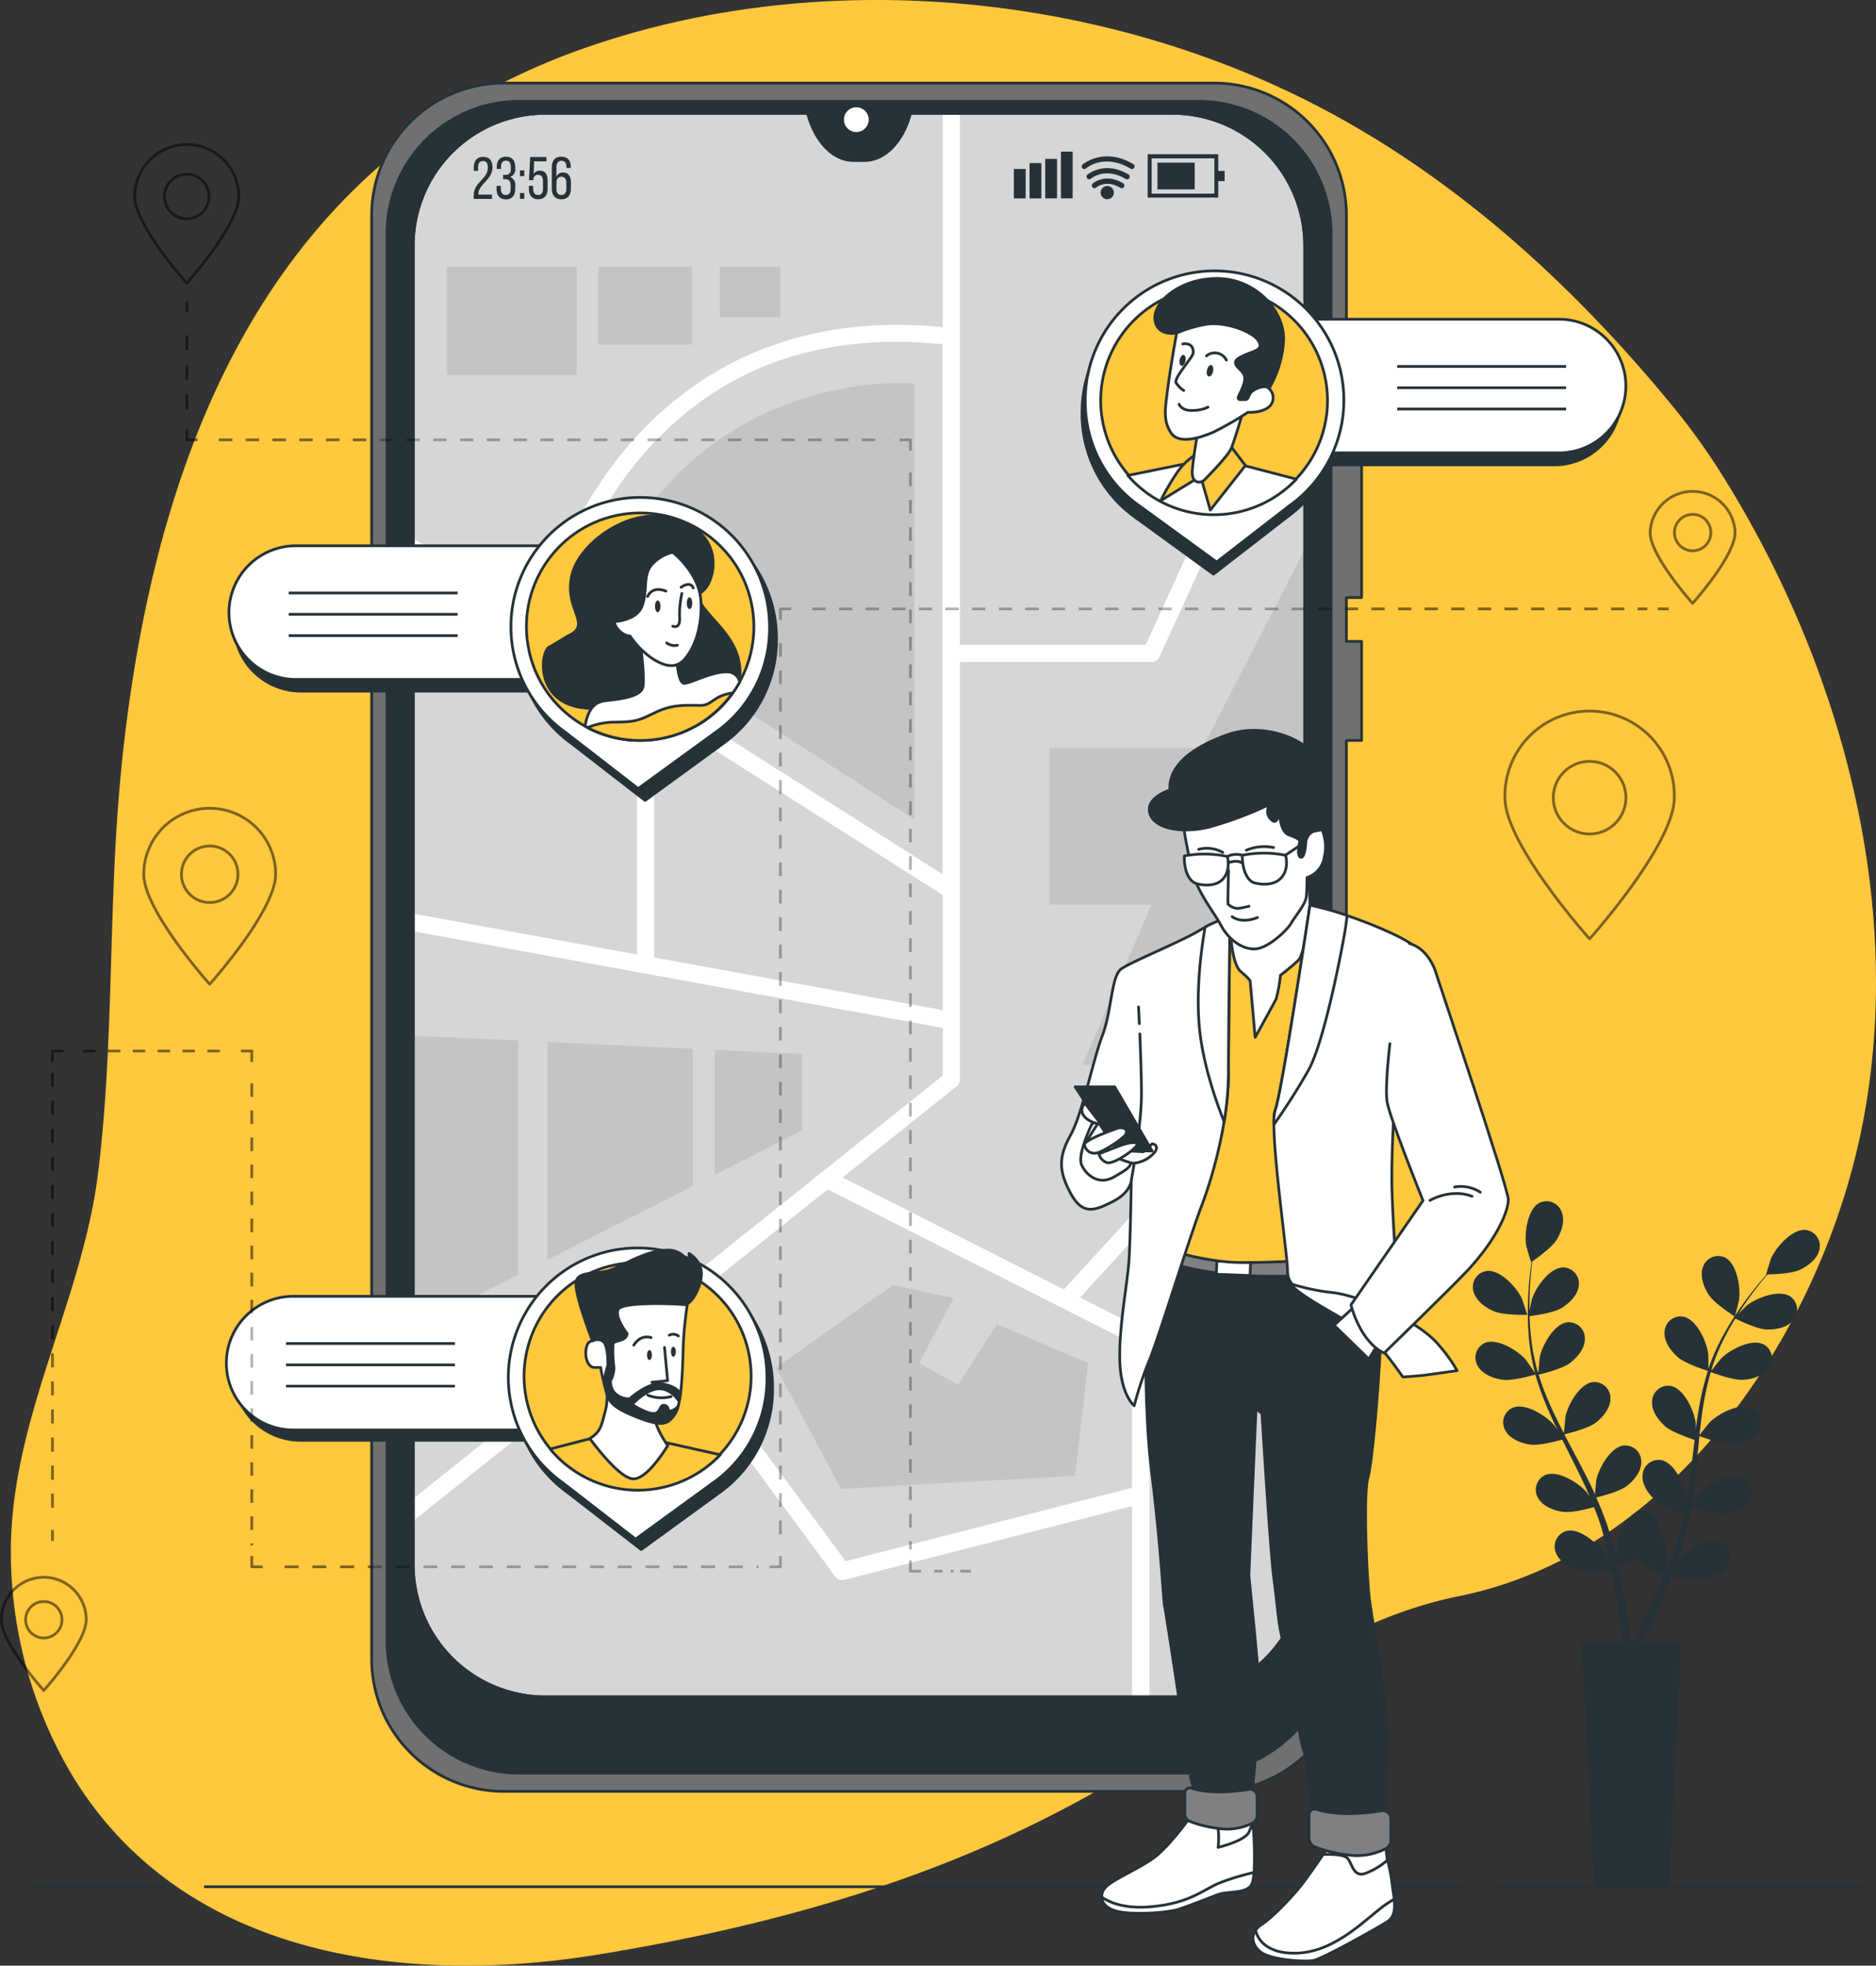 <svg xmlns="http://www.w3.org/2000/svg" width="687.526" height="720.124" viewBox="0 0 687.526 720.124">
  <rect x="0" y="0" width="687.526" height="720.124" fill="#333333" stroke="none"/>
  <defs>
    <style>
      .cls-1, .cls-25, .cls-27 {
        fill: #ffc83d;
      }

      .cls-2, .cls-20 {
        opacity: 0.3;
      }

      .cls-10, .cls-11, .cls-12, .cls-13, .cls-21, .cls-26, .cls-3, .cls-4, .cls-5, .cls-6, .cls-7, .cls-8, .cls-9 {
        fill: none;
      }

      .cls-10, .cls-11, .cls-12, .cls-13, .cls-3, .cls-4, .cls-5, .cls-6, .cls-7, .cls-8, .cls-9 {
        stroke: #000;
      }

      .cls-10, .cls-11, .cls-12, .cls-13, .cls-17, .cls-18, .cls-21, .cls-22, .cls-23, .cls-24, .cls-25, .cls-26, .cls-27, .cls-3, .cls-4, .cls-5, .cls-6, .cls-7, .cls-8, .cls-9 {
        stroke-linejoin: round;
      }

      .cls-4 {
        stroke-dasharray: 5.4 5.4;
      }

      .cls-5 {
        stroke-dasharray: 4.909 4.909;
      }

      .cls-6 {
        stroke-dasharray: 5.02 5.02;
      }

      .cls-7 {
        stroke-dasharray: 3 3;
      }

      .cls-8 {
        stroke-dasharray: 5.143 5.143;
      }

      .cls-9 {
        stroke-dasharray: 4.556 4.556;
      }

      .cls-10 {
        stroke-dasharray: 4.957 4.957;
      }

      .cls-11 {
        stroke-dasharray: 5.087 5.087;
      }

      .cls-12 {
        stroke-dasharray: 5.023 5.023;
      }

      .cls-13 {
        stroke-dasharray: 4.878 4.878;
      }

      .cls-14 {
        fill: #d6d6d6;
      }

      .cls-15, .cls-22 {
        fill: #fff;
      }

      .cls-16 {
        fill: #c4c4c4;
      }

      .cls-17 {
        fill: #707070;
      }

      .cls-17, .cls-18, .cls-21, .cls-22, .cls-23, .cls-24, .cls-25, .cls-26, .cls-27 {
        stroke: #263238;
      }

      .cls-18, .cls-19, .cls-20, .cls-23 {
        fill: #263238;
      }

      .cls-22, .cls-23, .cls-24, .cls-25, .cls-26 {
        stroke-linecap: round;
      }

      .cls-24 {
        fill: gray;
      }
    </style>
  </defs>
  <g id="Get_Started_Easily_img" data-name="Get Started Easily img" transform="translate(-87.986 -4260)">
    <g id="Group_160449" data-name="Group 160449" transform="translate(-921.37 -1360)">
      <g id="Location_tracking-bro" data-name="Location tracking-bro" transform="translate(1009.856 5620)">
        <g id="freepik--background-simple--inject-97" transform="translate(3.482 0)">
          <path id="Path_85340" data-name="Path 85340" class="cls-1" d="M671.07,192.356A241.1,241.1,0,0,0,653.6,167.773C617.078,122.96,573.726,83.054,522.132,56.3,441.843,14.659,340.163,4.908,253.76,35.112,151.144,70.969,105.839,159.039,88.815,261.592q-3.557,21.486-5.463,43.209c-4.24,47.259-2.16,95.057-7.94,142.142-5.939,48.243-32.649,91.23-32,140.681a160.134,160.134,0,0,0,22.232,79.924c40.24,66.918,121.911,77.669,193.085,66.029,205.63-33.666,228.878-113.7,315.615-131.343,78.225-15.88,131.8-96.264,147.128-170.17C738.385,350.33,714.581,262.132,671.07,192.356Z" transform="translate(-43.403 -17.525)"/>
        </g>
        <g id="freepik--Graphics--inject-97" transform="translate(0 52.936)">
          <g id="Group_160448" data-name="Group 160448" class="cls-2">
            <line id="Line_40" data-name="Line 40" class="cls-3" y2="3.97" transform="translate(67.95 57.39)"/>
            <line id="Line_41" data-name="Line 41" class="cls-4" y2="30.013" transform="translate(67.95 69.935)"/>
            <path id="Path_85342" data-name="Path 85342" class="cls-3" d="M84,116.5v3.97h3.97" transform="translate(-16.05 -12.264)"/>
            <line id="Line_42" data-name="Line 42" class="cls-5" x2="245.568" transform="translate(79.717 108.206)"/>
            <path id="Path_85343" data-name="Path 85343" class="cls-3" d="M248.5,119h3.97v3.97" transform="translate(80.676 -10.794)"/>
            <line id="Line_43" data-name="Line 43" class="cls-6" y2="394.57" transform="translate(333.146 120.148)"/>
            <path id="Path_85344" data-name="Path 85344" class="cls-3" d="M251,377.5v3.97h3.97" transform="translate(82.146 141.203)"/>
            <line id="Line_44" data-name="Line 44" class="cls-7" x2="7.146" transform="translate(341.88 522.673)"/>
            <line id="Line_45" data-name="Line 45" class="cls-3" x2="3.97" transform="translate(351.408 522.673)"/>
            <line id="Line_46" data-name="Line 46" class="cls-3" y1="3.97" transform="translate(18.722 507.587)"/>
            <line id="Line_47" data-name="Line 47" class="cls-8" y1="159.26" transform="translate(18.722 340.165)"/>
            <path id="Path_85345" data-name="Path 85345" class="cls-3" d="M53,263.97V260h3.97" transform="translate(-34.278 72.114)"/>
            <line id="Line_48" data-name="Line 48" class="cls-9" x2="54.246" transform="translate(29.934 332.114)"/>
            <path id="Path_85346" data-name="Path 85346" class="cls-3" d="M96.5,260h3.97v3.97" transform="translate(-8.7 72.114)"/>
            <line id="Line_49" data-name="Line 49" class="cls-10" y2="169.217" transform="translate(91.77 343.96)"/>
            <path id="Path_85347" data-name="Path 85347" class="cls-3" d="M99,376.5v3.97h3.97" transform="translate(-7.23 140.615)"/>
            <line id="Line_50" data-name="Line 50" class="cls-11" x2="173.679" transform="translate(103.823 521.085)"/>
            <path id="Path_85348" data-name="Path 85348" class="cls-3" d="M218.5,380.47h3.97V376.5" transform="translate(63.036 140.615)"/>
            <line id="Line_51" data-name="Line 51" class="cls-12" y1="331.05" transform="translate(285.506 178.094)"/>
            <path id="Path_85349" data-name="Path 85349" class="cls-3" d="M221,161.97V158h3.97" transform="translate(64.506 12.138)"/>
            <line id="Line_52" data-name="Line 52" class="cls-13" x2="305.975" transform="translate(297.225 170.138)"/>
            <line id="Line_53" data-name="Line 53" class="cls-3" x2="3.97" transform="translate(607.076 170.138)"/>
            <path id="Path_85350" data-name="Path 85350" class="cls-3" d="M110.112,69.916a19.056,19.056,0,0,0-38.112,0c0,10.513,19.056,31.76,19.056,31.76S110.112,80.429,110.112,69.916Z" transform="translate(-23.106 -50.86)"/>
            <path id="Path_85351" data-name="Path 85351" class="cls-3" d="M95.185,65.882a8.162,8.162,0,1,0-8.162,8.162A8.162,8.162,0,0,0,95.185,65.882Z" transform="translate(-19.072 -46.826)"/>
            <path id="Path_85352" data-name="Path 85352" class="cls-3" d="M452.839,145.969a15.562,15.562,0,0,0-31.109,0c0,8.591,15.562,25.932,15.562,25.932S452.839,154.56,452.839,145.969Z" transform="translate(182.535 -3.795)"/>
            <circle id="Ellipse_78" data-name="Ellipse 78" class="cls-3" cx="6.67" cy="6.67" r="6.67" transform="translate(613.158 135.504)"/>
            <path id="Path_85353" data-name="Path 85353" class="cls-3" d="M450.288,213.305a31.045,31.045,0,1,0-62.075,0c0,17.134,31.03,51.737,31.03,51.737S450.288,230.44,450.288,213.305Z" transform="translate(162.822 25.99)"/>
            <circle id="Ellipse_79" data-name="Ellipse 79" class="cls-3" cx="13.307" cy="13.307" r="13.307" transform="translate(568.757 225.988)"/>
            <path id="Path_85354" data-name="Path 85354" class="cls-3" d="M122.409,228.169a24.169,24.169,0,1,0-48.339,0c0,13.339,24.169,40.272,24.169,40.272S122.409,241.508,122.409,228.169Z" transform="translate(-21.888 39.186)"/>
            <path id="Path_85355" data-name="Path 85355" class="cls-3" d="M103.477,223.054a10.354,10.354,0,1,0-10.354,10.354,10.354,10.354,0,0,0,10.354-10.354Z" transform="translate(-16.773 44.302)"/>
            <path id="Path_85356" data-name="Path 85356" class="cls-3" d="M72.3,396.957a15.546,15.546,0,1,0-31.093,0c0,8.591,15.546,25.916,15.546,25.916S72.3,405.548,72.3,396.957Z" transform="translate(-41.21 143.503)"/>
            <circle id="Ellipse_80" data-name="Ellipse 80" class="cls-3" cx="6.67" cy="6.67" r="6.67" transform="translate(8.877 533.789)"/>
          </g>
        </g>
        <g id="freepik--Device--inject-97" transform="translate(135.71 30.434)">
          <path id="Path_85357" data-name="Path 85357" class="cls-14" d="M462.975,92.12V575.347a48.466,48.466,0,0,1-48.4,48.466H184.726a48.466,48.466,0,0,1-48.466-48.466V92.12a48.466,48.466,0,0,1,48.466-48.45h96.106l.1.349c2.843,10.227,9.385,16.88,16.642,16.88h4.161c7.257,0,13.8-6.654,16.642-16.88l.111-.349h96.09a48.466,48.466,0,0,1,48.4,48.45Z" transform="translate(-121.031 -32.586)"/>
          <path id="Path_85358" data-name="Path 85358" class="cls-15" d="M336.649,397.6V244.695h70.189a3.176,3.176,0,0,0,2.89-1.842l53.245-116.559V111.017L404.727,238.343H336.649V43.67H330.3v78.336C266.9,115.749,229.761,145.635,209.7,172.123A170.9,170.9,0,0,0,182.058,228.4l-45.8-29.076v7.527l82.02,52.07h0v92.914l-81.972-14.959v6.463l194.037,35.381V396.19L136.308,551.178v8.131l87.753-70.094,66.871,90.516a3.176,3.176,0,0,0,2.557,1.286,3.4,3.4,0,0,0,.794-.1l105.427-27v69.888h6.352v-131.5a3.176,3.176,0,0,0-1.747-2.827l-23.677-11.973L421.1,433.365,462.975,449.5v-6.717l-41.717-16.039a3.176,3.176,0,0,0-3.494.81L374.7,474.541l-81.083-41.018L335.443,400.1A3.176,3.176,0,0,0,336.649,397.6Zm63.012,96.661v52.944L294.726,574.093l-65.743-88.928,59.169-47.275ZM330.3,372.211,224.584,352.932V262.861L330.3,330.034Zm0-49.752L187.7,231.943a165.85,165.85,0,0,1,27-56.025c27.726-36.619,66.6-52.61,115.527-47.64Z" transform="translate(-121.031 -32.586)"/>
          <path id="Path_85359" data-name="Path 85359" class="cls-16" d="M376.679,273.1h-9.512l-24.01,60.042H295.135L320.48,274.43H283.13V217.071h56.025l37.524-72.841Z" transform="translate(-34.672 26.543)"/>
          <rect id="Rectangle_898" data-name="Rectangle 898" class="cls-16" width="47.64" height="39.7" transform="translate(27.52 67.188)"/>
          <rect id="Rectangle_899" data-name="Rectangle 899" class="cls-16" width="34.301" height="28.584" transform="translate(83.1 67.188)"/>
          <path id="Path_85360" data-name="Path 85360" class="cls-16" d="M177.68,189.629l117.909,76.144v-159.7S211.25,97.938,177.68,189.629Z" transform="translate(-96.676 3.996)"/>
          <rect id="Rectangle_900" data-name="Rectangle 900" class="cls-16" width="22.232" height="18.532" transform="translate(127.564 67.188)"/>
          <path id="Path_85361" data-name="Path 85361" class="cls-16" d="M262.876,314,220,344.172l23.82,44.464,85.752-4.764,4.764-41.288-33.348-14.292L286.7,350.524l-14.292-7.94,12.7-23.82Z" transform="translate(-71.792 126.368)"/>
          <path id="Path_85362" data-name="Path 85362" class="cls-16" d="M174.721,258.26v85.784L136.26,363.608V256.45Z" transform="translate(-121.031 92.528)"/>
          <path id="Path_85363" data-name="Path 85363" class="cls-16" d="M220.557,310.647V260.419L167.2,257.91v79.86Z" transform="translate(-102.838 93.387)"/>
          <path id="Path_85364" data-name="Path 85364" class="cls-16" d="M205.84,259.73v45.782l32.014-16.277V261.223Z" transform="translate(-80.118 94.457)"/>
          <path id="Path_85365" data-name="Path 85365" class="cls-17" d="M489.464,225.185V163.777h-5.558V85.156A48.482,48.482,0,0,0,435.44,36.69h-260.3A48.482,48.482,0,0,0,126.67,85.156V614.07a48.466,48.466,0,0,0,48.466,48.466h260.3a48.466,48.466,0,0,0,48.466-48.466V277.526h5.558V241.24h-5.558V225.185Zm-20.85,354.266a48.466,48.466,0,0,1-48.4,48.466H190.365A48.466,48.466,0,0,1,141.9,579.452V96.224a48.466,48.466,0,0,1,48.466-48.45H286.47l.1.349C289.408,58.35,295.951,65,303.208,65h4.161c7.257,0,13.8-6.654,16.642-16.88l.111-.349h96.09a48.466,48.466,0,0,1,48.4,48.45Z" transform="translate(-126.67 -36.69)"/>
          <path id="Path_85366" data-name="Path 85366" class="cls-18" d="M427.753,40.9H178.66a48.45,48.45,0,0,0-48.45,48.466V604.925a48.466,48.466,0,0,0,48.45,48.466H427.753a48.466,48.466,0,0,0,48.45-48.466V89.366A48.45,48.45,0,0,0,427.753,40.9Zm38.779,536.076a48.466,48.466,0,0,1-48.4,48.466H188.283a48.466,48.466,0,0,1-48.466-48.466V93.749A48.466,48.466,0,0,1,188.283,45.3h96.106l.1.349c2.843,10.227,9.385,16.88,16.642,16.88h4.161c7.257,0,13.8-6.654,16.642-16.88l.111-.349h96.09a48.466,48.466,0,0,1,48.4,48.45Z" transform="translate(-124.589 -34.215)"/>
          <circle id="Ellipse_81" data-name="Ellipse 81" class="cls-15" cx="4.542" cy="4.542" r="4.542" transform="translate(173.076 8.861)"/>
          <path id="Path_85367" data-name="Path 85367" class="cls-19" d="M157.1,57.521c0,4.605-5.161,6.257-5.193,9.782v.238h5.018v1.588h-6.7v-1.3c0-4.939,5.177-5.891,5.177-10.195,0-1.588-.524-2.4-1.794-2.4s-1.779.905-1.779,2.255v1.35h-1.588V57.6c0-2.334,1.08-3.891,3.43-3.891S157.1,55.187,157.1,57.521Z" transform="translate(-112.823 -26.682)"/>
          <path id="Path_85368" data-name="Path 85368" class="cls-19" d="M162.35,57.523v.4a3,3,0,0,1-1.842,3.176,3.049,3.049,0,0,1,1.842,3.176v1.175c0,2.334-1.08,3.859-3.446,3.859s-3.414-1.588-3.414-3.859v-1.1h1.588v1.159c0,1.366.572,2.191,1.794,2.191s1.779-.81,1.779-2.35V64.177c0-1.509-.635-2.223-1.921-2.271h-.842V60.318h1a1.826,1.826,0,0,0,1.826-2.1v-.7c0-1.588-.54-2.382-1.779-2.382s-1.794.858-1.794,2.223v.794h-1.588v-.635c0-2.334,1.08-3.843,3.414-3.843S162.35,55.189,162.35,57.523Z" transform="translate(-109.724 -26.7)"/>
          <path id="Path_85369" data-name="Path 85369" class="cls-19" d="M162.478,56.83v2.112H160.89V56.83Zm0,8.305v2.112H160.89V65.135Z" transform="translate(-106.549 -24.848)"/>
          <path id="Path_85370" data-name="Path 85370" class="cls-19" d="M164.713,60.007a2.446,2.446,0,0,1,2.271-1.255c1.969,0,2.827,1.429,2.827,3.621v2.985c0,2.334-1.112,3.859-3.446,3.859s-3.414-1.588-3.414-3.859V64.326h1.588v1.143c0,1.366.572,2.191,1.794,2.191s1.779-.826,1.779-2.191V62.5c0-1.382-.556-2.207-1.779-2.207a1.588,1.588,0,0,0-1.731,1.588v.349h-1.588l.413-8.48h5.955v1.588h-4.494Z" transform="translate(-105.337 -26.659)"/>
          <path id="Path_85371" data-name="Path 85371" class="cls-19" d="M175.2,57.491v.286h-1.588v-.413c0-1.382-.572-2.191-1.81-2.191s-1.858.826-1.858,2.461v3.43a2.446,2.446,0,0,1,2.461-1.588c1.969,0,2.842,1.413,2.842,3.621v2.318c0,2.334-1.159,3.859-3.494,3.859s-3.509-1.588-3.509-3.859V57.6c0-2.414,1.08-3.922,3.509-3.922S175.2,55.157,175.2,57.491Zm-5.256,5.717v2.3c0,1.366.572,2.191,1.81,2.191s1.81-.826,1.81-2.191v-2.3c0-1.366-.588-2.191-1.81-2.191S169.939,61.842,169.939,63.208Z" transform="translate(-102.227 -26.7)"/>
          <rect id="Rectangle_901" data-name="Rectangle 901" class="cls-19" width="4.319" height="10.783" transform="translate(235.357 31.474)"/>
          <rect id="Rectangle_902" data-name="Rectangle 902" class="cls-19" width="4.319" height="12.942" transform="translate(241.106 29.314)"/>
          <rect id="Rectangle_903" data-name="Rectangle 903" class="cls-19" width="4.319" height="14.467" transform="translate(246.854 27.774)"/>
          <rect id="Rectangle_904" data-name="Rectangle 904" class="cls-19" width="4.303" height="17.134" transform="translate(252.603 25.106)"/>
          <path id="Path_85372" data-name="Path 85372" class="cls-19" d="M331.628,68.99H305.76V53.11h25.868Zm-24.423-1.445H330.2V54.619H307.205Z" transform="translate(-21.366 -27.035)"/>
          <rect id="Rectangle_905" data-name="Rectangle 905" class="cls-19" width="13.657" height="9.814" transform="translate(287.983 29.14)"/>
          <rect id="Rectangle_906" data-name="Rectangle 906" class="cls-19" width="3.255" height="3.732" transform="translate(309.358 32.189)"/>
          <path id="Path_85373" data-name="Path 85373" class="cls-19" d="M303.858,62.246a.873.873,0,0,1-.492-.127c-5.272-3.176-8.75-.222-8.893-.111a.969.969,0,0,1-1.366-.1.953.953,0,0,1,.1-1.35c.175-.175,4.637-3.986,11.116-.111a.969.969,0,0,1,.333,1.334.953.953,0,0,1-.794.461Z" transform="translate(-28.944 -23.737)"/>
          <path id="Path_85374" data-name="Path 85374" class="cls-19" d="M306.5,60.418a.969.969,0,0,1-.492-.143c-7.607-4.526-12.7-.143-12.783-.1a.969.969,0,0,1-1.27-1.461s6.241-5.336,15.038-.1a.969.969,0,0,1,.349,1.318A1,1,0,0,1,306.5,60.418Z" transform="translate(-29.664 -25.148)"/>
          <path id="Path_85375" data-name="Path 85375" class="cls-19" d="M308.95,58.25a.889.889,0,0,1-.492-.143c-9.655-5.733-16.055-.333-16.325-.1a.969.969,0,0,1-1.366-.1.953.953,0,0,1,.1-1.35c.079,0,7.686-6.59,18.58-.111a.953.953,0,0,1,.333,1.318A.969.969,0,0,1,308.95,58.25Z" transform="translate(-30.32 -26.744)"/>
          <circle id="Ellipse_82" data-name="Ellipse 82" class="cls-19" cx="2.43" cy="2.43" r="2.43" transform="translate(267.149 37.699)"/>
        </g>
        <g id="freepik--Plant--inject-97" transform="translate(539.295 440.098)">
          <path id="Path_85376" data-name="Path 85376" class="cls-19" d="M445.7,329.421c.079,0,1.588-5.812,1.588-6.193.619-4.4-.778-13.26-5.272-15.435a5.876,5.876,0,0,0-7.94,3.557c-1.207,3.3.318,7.352,2.128,10.131C438.3,324.752,445.7,329.405,445.7,329.421Z" transform="translate(-349.752 -287.236)"/>
          <path id="Path_85377" data-name="Path 85377" class="cls-19" d="M388.428,325.45c3.573,1.588,12.307,1.35,12.307,1.35s-1.874-5.717-2.033-6.066c-1.921-4-7.94-10.624-12.91-9.957a5.891,5.891,0,0,0-4.764,7.384C381.886,321.607,385.379,324.148,388.428,325.45Z" transform="translate(-380.817 -285.218)"/>
          <path id="Path_85378" data-name="Path 85378" class="cls-19" d="M502.5,305.186c-4.955-.524-10.83,6.257-12.7,10.306-.159.365-1.969,6.13-1.874,6.13h.1c-.937,1.064-1.921,2.207-2.985,3.494-1.937,2.366-4.1,5.066-6.257,8.178a102.9,102.9,0,0,0-6.479,10.338,76.3,76.3,0,0,0-5.542,12.466v.159c0-1.445,0-5.526-.079-5.844-.572-4.4-4.272-12.577-9.163-13.482a5.86,5.86,0,0,0-6.781,5.526c-.3,3.509,2.239,7,4.764,9.226,2.795,2.493,10.544,4.907,11.116,5.1a104.285,104.285,0,0,0-3.271,13.514c-.476,2.668-.873,5.352-1.239,8.067V375.82c-.572-4.415-4.272-12.593-9.163-13.5a5.876,5.876,0,0,0-6.781,5.542c-.3,3.494,2.239,7,4.764,9.21s9.083,4.431,10.83,5c-.143,1.032-.27,2.064-.4,3.176-.6,4.986-1.175,9.973-1.89,14.848-.238,1.715-.556,3.4-.858,5.082v-2.207c-.572-4.4-4.256-12.577-9.163-13.482a5.876,5.876,0,0,0-6.781,5.542c-.286,3.494,2.255,7,4.764,9.21s8.448,4.224,10.513,4.891c-.365,1.715-.715,3.43-1.143,5.082-.333,1.112-.556,2.207-.937,3.319s-.715,2.191-1.048,3.271c-.762,2.049-1.509,4.176-2.287,6.161-.54,1.382-1.064,2.7-1.588,4.018.27-1.715.73-5.066.73-5.352a22.978,22.978,0,0,0-3.065-11.116,7.173,7.173,0,0,0-.079-1.3,5.892,5.892,0,0,0-7.194-5c-4.764,1.286-7.861,9.734-8.1,14.165,0,.254.159,3.176.3,4.923-.238-1.048-.461-2.064-.73-3.176-.508-2.128-1.064-4.224-1.667-6.495l-1.144-3.335c-.3-1.1-.778-2.223-1.159-3.351-.953-2.6-2.033-5.193-3.176-7.781,1.858-.445,8.448-2.128,11.116-4.145s5.431-5.336,5.4-8.845a5.892,5.892,0,0,0-6.352-6.034c-4.955.54-9.242,8.416-10.131,12.7,0,.286-.349,3.478-.476,5.225-.715-1.588-1.413-3.081-2.176-4.637-2.207-4.446-4.589-8.877-6.94-13.323-.73-1.366-1.429-2.716-2.128-4.081.667-.159,8.528-1.985,11.5-4.256,2.636-2.017,5.415-5.32,5.4-8.829a5.892,5.892,0,0,0-6.352-6.034c-4.939.54-9.226,8.416-10.131,12.7,0,.333-.476,4.923-.524,6.1-1.588-3-3.1-6-4.478-9.02a106.218,106.218,0,0,1-4.859-12.545c.318,0,8.543-1.937,11.576-4.272,2.636-2.017,5.431-5.32,5.4-8.829a5.891,5.891,0,0,0-6.352-6.034c-4.954.54-9.242,8.416-10.147,12.7,0,.286-.381,3.8-.492,5.463h-.286a76.229,76.229,0,0,1-2.525-13.292c-.27-2.461-.4-4.843-.477-7.162,1.588-.191,8.718-1.143,11.688-2.938s5.971-4.764,6.352-8.194a5.891,5.891,0,0,0-5.653-6.685c-4.986,0-10.116,7.352-11.481,11.577-.079.238-.572,2.652-.921,4.415v-3.176c0-3.764.254-7.194.492-10.243.143-1.747.3-3.3.476-4.764,1.445-1,7.194-5.05,8.972-7.94s3.176-6.924,1.842-10.195a5.891,5.891,0,0,0-8.1-3.335c-4.415,2.287-5.59,11.2-4.859,15.578,0,.365,1.747,6.177,1.81,6.13h.1c-.191,1.413-.4,2.922-.572,4.573-.3,3.049-.619,6.495-.7,10.274a107.041,107.041,0,0,0,.286,12.2,76.022,76.022,0,0,0,2.271,13.466.868.868,0,0,0,0,.159c-.794-1.239-3.176-4.605-3.3-4.843-2.906-3.351-10.5-8.131-15.07-6.193a5.891,5.891,0,0,0-2.62,8.369c1.7,3.081,5.749,4.589,9.036,5.082,3.7.54,11.5-1.731,12.116-1.906a101.06,101.06,0,0,0,4.764,13.069c1.064,2.493,2.223,4.954,3.414,7.416-.715-1.048-1.35-1.969-1.461-2.08-2.906-3.367-10.5-8.146-15.07-6.209a5.891,5.891,0,0,0-2.62,8.369c1.7,3.081,5.749,4.605,9.036,5.082s10-1.318,11.767-1.81c.476.937.937,1.874,1.4,2.811,2.255,4.494,4.526,8.972,6.622,13.434.746,1.588,1.413,3.176,2.08,4.764-.619-.921-1.159-1.7-1.255-1.81-2.906-3.351-10.513-8.146-15.086-6.193a5.876,5.876,0,0,0-2.6,8.369c1.683,3.065,5.733,4.589,9.02,5.066s9.369-1.128,11.465-1.715c.635,1.588,1.286,3.271,1.842,4.875.349,1.112.762,2.144,1.048,3.287s.619,2.207.921,3.3c.524,2.128,1.064,4.319,1.509,6.352.318,1.461.588,2.843.873,4.24-.715-1.588-2.176-4.621-2.334-4.859-2.366-3.764-9.147-9.639-13.959-8.416a5.892,5.892,0,0,0-3.859,7.94c1.207,3.3,4.986,5.415,8.162,6.352,3.494,1.064,11.227.1,12.2,0,.461,2.3.889,4.558,1.255,6.7,1.3,7.384,2.112,13.577,2.62,17.928.079.762.159,1.461.222,2.112H420.37l4.573,89.15h27.314l4.573-89.15H442.7l.318-.651c1.906-3.986,4.573-9.719,7.432-16.722.921-2.223,1.842-4.605,2.779-7.067.937.206,8.591,1.763,12.164.953,3.176-.73,7.146-2.557,8.607-5.764a5.891,5.891,0,0,0-3.255-8.13c-4.764-1.588-11.91,3.764-14.562,7.337-.143.222-1.588,2.7-2.461,4.272.381-1,.746-1.985,1.127-3.017.746-2.049,1.445-4.129,2.191-6.352.333-1.08.651-2.176.985-3.287s.588-2.287.889-3.446c.635-2.7,1.159-5.463,1.588-8.242,1.794.651,8.226,2.874,11.545,2.652s7.464-1.461,9.385-4.4a5.876,5.876,0,0,0-1.985-8.528c-4.415-2.287-12.355,1.922-15.5,5.05-.191.191-2.207,2.7-3.271,4.1.254-1.683.524-3.351.746-5.066.6-4.939,1.08-9.941,1.588-14.943l.476-4.589c.635.238,8.21,3.065,11.942,2.795,3.3-.222,7.464-1.445,9.369-4.383a5.891,5.891,0,0,0-1.969-8.543c-4.43-2.271-12.355,1.921-15.5,5.066-.238.238-3.176,3.843-3.811,4.764.349-3.367.746-6.717,1.255-9.989a100.954,100.954,0,0,1,2.874-13.149c.286.111,8.178,3.1,11.989,2.827,3.319-.238,7.464-1.445,9.385-4.4a5.876,5.876,0,0,0-1.985-8.528c-4.415-2.287-12.339,1.922-15.5,5.05-.206.206-2.4,2.954-3.414,4.288l-.254-.143a74.908,74.908,0,0,1,5.224-12.466c1.128-2.223,2.334-4.272,3.557-6.241,1.413.7,7.94,3.859,11.354,4s7.575-.635,9.814-3.335a5.907,5.907,0,0,0-1.032-8.718c-4.145-2.747-12.482.556-15.959,3.335-.191.143-1.937,1.89-3.176,3.176.572-.873,1.143-1.794,1.7-2.636,2.08-3.176,4.176-5.876,6.05-8.289,1.08-1.366,2.08-2.573,3.033-3.7,1.747,0,8.782-.238,11.862-1.683s6.447-4.049,7.178-7.479a5.907,5.907,0,0,0-4.97-7.1ZM447.715,438.117c-2.985,6.876-5.733,12.5-7.718,16.388-.4.794-.762,1.477-1.1,2.128h-.318c-.111-.762-.206-1.588-.333-2.525-.6-4.383-1.588-10.64-3.033-18.071-.461-2.35-1-4.843-1.588-7.4a65,65,0,0,0,6.813-3.176c2.541,2.763,9.067,5.987,9.909,6.352C449.462,434,448.588,436.132,447.715,438.117Z" transform="translate(-380.474 -294.665)"/>
          <path id="Path_85379" data-name="Path 85379" class="cls-20" d="M388.428,325.45c3.573,1.588,12.307,1.35,12.307,1.35s-1.874-5.717-2.033-6.066c-1.921-4-7.94-10.624-12.91-9.957a5.891,5.891,0,0,0-4.764,7.384C381.886,321.607,385.379,324.148,388.428,325.45Z" transform="translate(-380.817 -285.218)"/>
          <path id="Path_85380" data-name="Path 85380" class="cls-20" d="M445.7,329.421c.079,0,1.588-5.812,1.588-6.193.619-4.4-.778-13.26-5.272-15.435a5.876,5.876,0,0,0-7.94,3.557c-1.207,3.3.318,7.352,2.128,10.131C438.3,324.752,445.7,329.405,445.7,329.421Z" transform="translate(-349.752 -287.236)"/>
          <path id="Path_85381" data-name="Path 85381" class="cls-20" d="M502.5,305.186c-4.955-.524-10.83,6.257-12.7,10.306-.159.365-1.969,6.13-1.874,6.13h.1c-.937,1.064-1.921,2.207-2.985,3.494-1.937,2.366-4.1,5.066-6.257,8.178a102.9,102.9,0,0,0-6.479,10.338,76.3,76.3,0,0,0-5.542,12.466v.159c0-1.445,0-5.526-.079-5.844-.572-4.4-4.272-12.577-9.163-13.482a5.86,5.86,0,0,0-6.781,5.526c-.3,3.509,2.239,7,4.764,9.226,2.795,2.493,10.544,4.907,11.116,5.1a104.285,104.285,0,0,0-3.271,13.514c-.476,2.668-.873,5.352-1.239,8.067V375.82c-.572-4.415-4.272-12.593-9.163-13.5a5.876,5.876,0,0,0-6.781,5.542c-.3,3.494,2.239,7,4.764,9.21s9.083,4.431,10.83,5c-.143,1.032-.27,2.064-.4,3.176-.6,4.986-1.175,9.973-1.89,14.848-.238,1.715-.556,3.4-.858,5.082v-2.207c-.572-4.4-4.256-12.577-9.163-13.482a5.876,5.876,0,0,0-6.781,5.542c-.286,3.494,2.255,7,4.764,9.21s8.448,4.224,10.513,4.891c-.365,1.715-.715,3.43-1.143,5.082-.333,1.112-.556,2.207-.937,3.319s-.715,2.191-1.048,3.271c-.762,2.049-1.509,4.176-2.287,6.161-.54,1.382-1.064,2.7-1.588,4.018.27-1.715.73-5.066.73-5.352a22.978,22.978,0,0,0-3.065-11.116,7.173,7.173,0,0,0-.079-1.3,5.892,5.892,0,0,0-7.194-5c-4.764,1.286-7.861,9.734-8.1,14.165,0,.254.159,3.176.3,4.923-.238-1.048-.461-2.064-.73-3.176-.508-2.128-1.064-4.224-1.667-6.495l-1.144-3.335c-.3-1.1-.778-2.223-1.159-3.351-.953-2.6-2.033-5.193-3.176-7.781,1.858-.445,8.448-2.128,11.116-4.145s5.431-5.336,5.4-8.845a5.892,5.892,0,0,0-6.352-6.034c-4.955.54-9.242,8.416-10.131,12.7,0,.286-.349,3.478-.476,5.225-.715-1.588-1.413-3.081-2.176-4.637-2.207-4.446-4.589-8.877-6.94-13.323-.73-1.366-1.429-2.716-2.128-4.081.667-.159,8.528-1.985,11.5-4.256,2.636-2.017,5.415-5.32,5.4-8.829a5.892,5.892,0,0,0-6.352-6.034c-4.939.54-9.226,8.416-10.131,12.7,0,.333-.476,4.923-.524,6.1-1.588-3-3.1-6-4.478-9.02a106.218,106.218,0,0,1-4.859-12.545c.318,0,8.543-1.937,11.576-4.272,2.636-2.017,5.431-5.32,5.4-8.829a5.891,5.891,0,0,0-6.352-6.034c-4.954.54-9.242,8.416-10.147,12.7,0,.286-.381,3.8-.492,5.463h-.286a76.229,76.229,0,0,1-2.525-13.292c-.27-2.461-.4-4.843-.477-7.162,1.588-.191,8.718-1.143,11.688-2.938s5.971-4.764,6.352-8.194a5.891,5.891,0,0,0-5.653-6.685c-4.986,0-10.116,7.352-11.481,11.577-.079.238-.572,2.652-.921,4.415v-3.176c0-3.764.254-7.194.492-10.243.143-1.747.3-3.3.476-4.764,1.445-1,7.194-5.05,8.972-7.94s3.176-6.924,1.842-10.195a5.891,5.891,0,0,0-8.1-3.335c-4.415,2.287-5.59,11.2-4.859,15.578,0,.365,1.747,6.177,1.81,6.13h.1c-.191,1.413-.4,2.922-.572,4.573-.3,3.049-.619,6.495-.7,10.274a107.041,107.041,0,0,0,.286,12.2,76.022,76.022,0,0,0,2.271,13.466.868.868,0,0,0,0,.159c-.794-1.239-3.176-4.605-3.3-4.843-2.906-3.351-10.5-8.131-15.07-6.193a5.891,5.891,0,0,0-2.62,8.369c1.7,3.081,5.749,4.589,9.036,5.082,3.7.54,11.5-1.731,12.116-1.906a101.06,101.06,0,0,0,4.764,13.069c1.064,2.493,2.223,4.954,3.414,7.416-.715-1.048-1.35-1.969-1.461-2.08-2.906-3.367-10.5-8.146-15.07-6.209a5.891,5.891,0,0,0-2.62,8.369c1.7,3.081,5.749,4.605,9.036,5.082s10-1.318,11.767-1.81c.476.937.937,1.874,1.4,2.811,2.255,4.494,4.526,8.972,6.622,13.434.746,1.588,1.413,3.176,2.08,4.764-.619-.921-1.159-1.7-1.255-1.81-2.906-3.351-10.513-8.146-15.086-6.193a5.876,5.876,0,0,0-2.6,8.369c1.683,3.065,5.733,4.589,9.02,5.066s9.369-1.128,11.465-1.715c.635,1.588,1.286,3.271,1.842,4.875.349,1.112.762,2.144,1.048,3.287s.619,2.207.921,3.3c.524,2.128,1.064,4.319,1.509,6.352.318,1.461.588,2.843.873,4.24-.715-1.588-2.176-4.621-2.334-4.859-2.366-3.764-9.147-9.639-13.959-8.416a5.892,5.892,0,0,0-3.859,7.94c1.207,3.3,4.986,5.415,8.162,6.352,3.494,1.064,11.227.1,12.2,0,.461,2.3.889,4.558,1.255,6.7,1.3,7.384,2.112,13.577,2.62,17.928.079.762.159,1.461.222,2.112H420.37l4.573,89.15h27.314l4.573-89.15H442.7l.318-.651c1.906-3.986,4.573-9.719,7.432-16.722.921-2.223,1.842-4.605,2.779-7.067.937.206,8.591,1.763,12.164.953,3.176-.73,7.146-2.557,8.607-5.764a5.891,5.891,0,0,0-3.255-8.13c-4.764-1.588-11.91,3.764-14.562,7.337-.143.222-1.588,2.7-2.461,4.272.381-1,.746-1.985,1.127-3.017.746-2.049,1.445-4.129,2.191-6.352.333-1.08.651-2.176.985-3.287s.588-2.287.889-3.446c.635-2.7,1.159-5.463,1.588-8.242,1.794.651,8.226,2.874,11.545,2.652s7.464-1.461,9.385-4.4a5.876,5.876,0,0,0-1.985-8.528c-4.415-2.287-12.355,1.922-15.5,5.05-.191.191-2.207,2.7-3.271,4.1.254-1.683.524-3.351.746-5.066.6-4.939,1.08-9.941,1.588-14.943l.476-4.589c.635.238,8.21,3.065,11.942,2.795,3.3-.222,7.464-1.445,9.369-4.383a5.891,5.891,0,0,0-1.969-8.543c-4.43-2.271-12.355,1.921-15.5,5.066-.238.238-3.176,3.843-3.811,4.764.349-3.367.746-6.717,1.255-9.989a100.954,100.954,0,0,1,2.874-13.149c.286.111,8.178,3.1,11.989,2.827,3.319-.238,7.464-1.445,9.385-4.4a5.876,5.876,0,0,0-1.985-8.528c-4.415-2.287-12.339,1.922-15.5,5.05-.206.206-2.4,2.954-3.414,4.288l-.254-.143a74.908,74.908,0,0,1,5.224-12.466c1.128-2.223,2.334-4.272,3.557-6.241,1.413.7,7.94,3.859,11.354,4s7.575-.635,9.814-3.335a5.907,5.907,0,0,0-1.032-8.718c-4.145-2.747-12.482.556-15.959,3.335-.191.143-1.937,1.89-3.176,3.176.572-.873,1.143-1.794,1.7-2.636,2.08-3.176,4.176-5.876,6.05-8.289,1.08-1.366,2.08-2.573,3.033-3.7,1.747,0,8.782-.238,11.862-1.683s6.447-4.049,7.178-7.479a5.907,5.907,0,0,0-4.97-7.1ZM447.715,438.117c-2.985,6.876-5.733,12.5-7.718,16.388-.4.794-.762,1.477-1.1,2.128h-.318c-.111-.762-.206-1.588-.333-2.525-.6-4.383-1.588-10.64-3.033-18.071-.461-2.35-1-4.843-1.588-7.4a65,65,0,0,0,6.813-3.176c2.541,2.763,9.067,5.987,9.909,6.352C449.462,434,448.588,436.132,447.715,438.117Z" transform="translate(-380.474 -294.665)"/>
        </g>
        <g id="freepik--Floor--inject-97" transform="translate(12.561 691.216)">
          <line id="Line_54" data-name="Line 54" class="cls-21" x2="134.567" transform="translate(536.553)"/>
          <line id="Line_55" data-name="Line 55" class="cls-21" x2="460.519" transform="translate(61.741)"/>
          <line id="Line_56" data-name="Line 56" class="cls-21" x2="47.449"/>
        </g>
        <g id="freepik--Character--inject-97" transform="translate(388.535 267.555)">
          <path id="Path_85382" data-name="Path 85382" class="cls-22" d="M350.984,457.1a20.4,20.4,0,0,1-.54,3.462c-1.3,4.764-8.718,3.049-13.069,4.764s-10.02,3.922-13.943,5.225-16.1,2.191-22.232.873c-4.034-.857-5.971-3.049-6.05-5.32a4.859,4.859,0,0,1,1.27-3.382c2.6-3.049,12.609-6.971,18.278-11.323s13.069-14.816,13.069-14.816c8.273,2.191,22.232.445,22.232.445s.858,4.764.858,6.1a124.045,124.045,0,0,1,.127,13.974Z" transform="translate(-280.429 -38.676)"/>
          <path id="Path_85383" data-name="Path 85383" class="cls-22" d="M350.984,449.5a20.4,20.4,0,0,1-.54,3.462c-1.3,4.764-8.718,3.049-13.069,4.764s-10.02,3.922-13.943,5.225-16.1,2.191-22.232.873c-4.034-.857-5.971-3.049-6.05-5.32,2.223,1.588,7.638,4.462,17.928,3.557,14.292-1.223,19.167-6.177,25.059-8.639a90.99,90.99,0,0,1,12.847-3.922Z" transform="translate(-280.429 -31.079)"/>
          <path id="Path_85384" data-name="Path 85384" class="cls-22" d="M335.069,439.046c-.191-1.207-.365-2.176-.365-2.176a99.915,99.915,0,0,1-13.2.635l-.318.238s.873-.445,1.318,3.049a32.425,32.425,0,0,1,0,6.955s9.909-2.35,11.322-5.653C334.243,441.126,334.672,440.062,335.069,439.046Z" transform="translate(-265.117 -38.506)"/>
          <path id="Path_85385" data-name="Path 85385" class="cls-22" d="M379.189,471.466c-4,2.541-23.629,13.514-27,14.149s-15.88-.222-19.421-3.176c-2.779-2.287-3.525-5.352-1.731-7.94a7.59,7.59,0,0,1,2.16-2.017c4.224-2.747,11.608-10.56,14.991-14.991s8.655-12.243,8.655-12.243l.413-2.318,21.533.635s.413,4.637.619,5.494a63.288,63.288,0,0,1,1.7,9.067c.254,1.794.54,3.478.715,5.018C382.158,466.861,381.952,469.688,379.189,471.466Z" transform="translate(-259.898 -34.942)"/>
          <path id="Path_85386" data-name="Path 85386" class="cls-22" d="M379.189,463.981c-4,2.541-23.629,13.514-27,14.149s-15.88-.222-19.421-3.176c-2.779-2.287-3.525-5.352-1.731-7.94.27,1.477,2.3,8.956,15.419,8.416,14.53-.619,25.964-13.609,32.459-17.944,1.032-.7,2-1.3,2.906-1.826C382.158,459.376,381.952,462.2,379.189,463.981Z" transform="translate(-259.898 -27.457)"/>
          <path id="Path_85387" data-name="Path 85387" class="cls-22" d="M369.2,443.6l-21.533-.635-.413,2.318-1.016,1.477c.54,0,7-.349,8.813,1.27s2.112,7.178,6.543,5.7a25.5,25.5,0,0,0,8.194-4.875C369.568,447.613,369.2,443.6,369.2,443.6Z" transform="translate(-250.388 -34.925)"/>
          <path id="Path_85388" data-name="Path 85388" class="cls-23" d="M305.722,313.432s-1.747,45.734,1.747,73.6,4.351,47.91,4.764,49.228,8.7,56.612,9.131,60.106,1.747,7.4,1.747,8.7,1.3,1.747,7.845,3.494a23.423,23.423,0,0,0,13.069-.873s3.049-30.045,3.049-37.89-3.922-43.559-3.922-44.861,2.6-60.963,2.6-60.963l2.176,1.731s3.049,50.959,4.367,60.534,1.731,18.294,3.478,23.089,5.669,35.269,7.4,39.7,3.049,20.9,3.049,20.9l1.3,5.224s1.747,4.764,12.7,4.764S393.3,517.3,393.3,517.3s.429-23.074.429-33.967-5.669-43.114-6.527-50.514-2.191-37.461-.445-43.559,4.764-41.8,4.764-57.041a174.407,174.407,0,0,0-.873-21.343s-41.367,2.6-55.31.429-27-5.225-27-5.225Z" transform="translate(-274.469 -115.41)"/>
          <path id="Path_85389" data-name="Path 85389" class="cls-24" d="M313.52,317.364s18.723,5.653,48.767,3.049l.429-7.845L314.822,296.45Z" transform="translate(-269.627 -121.072)"/>
          <rect id="Rectangle_907" data-name="Rectangle 907" class="cls-22" width="12.37" height="4.875" transform="translate(56.918 194.409) rotate(2.14)"/>
          <path id="Path_85390" data-name="Path 85390" class="cls-25" d="M367.9,228.952s-15.245-1.731-22.645.445-16.547,4.764-19.167,11.751S310.64,351.561,310.64,351.561s14.149,4.573,26.774,4.573,26.138-.873,26.138-.873,1.3-55.755,4.351-65.759S367.9,228.952,367.9,228.952Z" transform="translate(-271.321 -161.145)"/>
          <path id="Path_85391" data-name="Path 85391" class="cls-22" d="M324.92,241.6s.54,10.814,3.7,13.45,3.43,3.446,3.43,3.446l1.842,20.644s6.876-12.45,7.67-14.038a52.889,52.889,0,0,0,1.588-8.7,80.592,80.592,0,0,0,6.606-5.542c2.366-2.382,4.224-18.214,4.224-20.072s-.524-11.878-.524-11.878-5.558,12.4-11.624,17.944-11.878,6.082-13.2,5.812S324.92,241.6,324.92,241.6Z" transform="translate(-262.924 -166.666)"/>
          <path id="Path_85392" data-name="Path 85392" class="cls-22" d="M347.622,232.164s-.54,38.287-.54,53.849-4.764,35.111-9.766,48.307-15.88,48.7-19.262,56.9a131.493,131.493,0,0,0-5.542,16.626s-5.018-3.97-5.288-16.9,2.906-27.98,3.43-37.223.794-28.584.794-28.584,0,4.478-6.86,7.94-11.116,5.018-15.578-3.43-3.954-13.466.27-21.12,8.178-27.456,11.608-36.429,3.176-21.644,6.876-24.28,21.374-9.766,28.5-13.99,10.036-4.224,10.036-4.224S347.352,229,347.622,232.164Z" transform="translate(-285.88 -160.403)"/>
          <path id="Path_85393" data-name="Path 85393" class="cls-26" d="M294.35,277.451s-5.288,10.925-3.779,14.689,6.352,7.94,12.069,4.526,7.527-3.764,5.637-10.925S299.241,273.306,294.35,277.451Z" transform="translate(-283.281 -133.103)"/>
          <path id="Path_85394" data-name="Path 85394" class="cls-22" d="M303.936,255.95c-.175-3.684-.286-6.13-.286-6.13" transform="translate(-275.431 -148.491)"/>
          <path id="Path_85395" data-name="Path 85395" class="cls-22" d="M302,309.524s3.7-20.072,3.7-31.426c0-6.209-.318-15.2-.6-22.057" transform="translate(-276.401 -144.833)"/>
          <path id="Path_85396" data-name="Path 85396" class="cls-22" d="M327.749,229.552s-2.3,0-7.8,2.954c-1.223,6.955-3.573,23.137-1.985,37.969,1.366,12.545,5.876,25.614,8.94,33.348a112.751,112.751,0,0,0,1.588-17.817c0-15.562.54-53.849.54-53.849C328.8,229.028,327.749,229.552,327.749,229.552Z" transform="translate(-267.326 -160.427)"/>
          <path id="Path_85397" data-name="Path 85397" class="cls-22" d="M314,213.881s2.176,13.943,4.367,19.961,7.384,12.561,9.528,16.674,6.828,8.464,12.021,8.464,12.291-7.1,13.657-9.528,5.193-6.844,5.479-9.528.27-7.1.27-7.1a9.385,9.385,0,0,0,6.352-7.654,16.165,16.165,0,0,0-.826-9.846,52.782,52.782,0,0,0-4.653-8.734c-3.827-6.352-16.388-9.846-28.425-7.94S313.733,205.687,314,213.881Z" transform="translate(-269.348 -178.882)"/>
          <path id="Path_85398" data-name="Path 85398" class="cls-22" d="M314.211,215.26a39.272,39.272,0,0,1,15.785.206s1.366,4.923-1.588,8.194-8.48,2.191-10.116,1.588S314.116,221.85,314.211,215.26Z" transform="translate(-269.223 -169.224)"/>
          <path id="Path_85399" data-name="Path 85399" class="cls-22" d="M327.59,215.149a39.413,39.413,0,0,1,15.88,0s1.429,4.891-1.588,8.226-8.448,2.3-10.084,1.779S327.59,221.739,327.59,215.149Z" transform="translate(-261.354 -169.352)"/>
          <path id="Path_85400" data-name="Path 85400" class="cls-26" d="M324.15,215.384a7.559,7.559,0,0,1,5.463-.413" transform="translate(-263.377 -169.174)"/>
          <line id="Line_57" data-name="Line 57" class="cls-26" y1="5.018" x2="7.432" transform="translate(82.036 40.747)"/>
          <path id="Path_85401" data-name="Path 85401" class="cls-26" d="M324.42,216.728s2.938-1.143,4.764,0" transform="translate(-263.218 -168.247)"/>
          <path id="Path_85402" data-name="Path 85402" class="cls-26" d="M328.53,214.158a17.119,17.119,0,0,1,9.957-.985" transform="translate(-260.801 -170.235)"/>
          <path id="Path_85403" data-name="Path 85403" class="cls-26" d="M326.343,214.746a11.846,11.846,0,0,0-8.813-1.143" transform="translate(-267.269 -170.013)"/>
          <path id="Path_85404" data-name="Path 85404" class="cls-26" d="M324.5,218.29s-.333,11.926-.175,12.418a5.653,5.653,0,0,0,3.43,1.588,27.733,27.733,0,0,0,4.256-.826" transform="translate(-263.299 -167.03)"/>
          <path id="Path_85405" data-name="Path 85405" class="cls-26" d="M325.24,229s3.271,2.779,9.306.318" transform="translate(-262.736 -160.733)"/>
          <path id="Path_85406" data-name="Path 85406" class="cls-23" d="M313.708,207.892s-9.02,2.731-7.384,8.48,12.037,7.654,22.423,4.907a138.158,138.158,0,0,0,21.644-8.194,4.113,4.113,0,0,0,.556,5.749c3,2.731,2.731-5.749,2.731-5.749s-.27,9.846,3.557,11.211,4.1,2.176,4.1,2.176-1.366,5.479.27,6.019,1.906-5.733,1.906-5.733.556-3.287,3.287-3.827l2.731-.556s-.54-18.31-2.191-25.138-18.31-14.768-32.792-9.528S313.152,199.968,313.708,207.892Z" transform="translate(-273.975 -186.01)"/>
          <path id="Path_85407" data-name="Path 85407" class="cls-22" d="M291.18,285.286l6.352-10.036L302.8,283.7a63.725,63.725,0,0,1-7.384,3.7A20.738,20.738,0,0,1,291.18,285.286Z" transform="translate(-282.763 -133.538)"/>
          <path id="Path_85408" data-name="Path 85408" class="cls-22" d="M299.32,286.942a30.438,30.438,0,0,0,4.764,1.588,11.338,11.338,0,0,0,8.178-4.224c1.588-2.636-1.064-2.906-1.064-2.906l-3.176,2.906-5.288-.254Z" transform="translate(-277.977 -129.922)"/>
          <path id="Path_85409" data-name="Path 85409" class="cls-23" d="M289.02,268.27,304.328,291.5l12.926.27-13.72-23.5Z" transform="translate(-284.033 -137.642)"/>
          <path id="Path_85410" data-name="Path 85410" class="cls-22" d="M303.592,277.766s-12.4,4.224-12.4,6.066a3.62,3.62,0,0,0,3.954,3.176c2.112,0,10.29-5.288,11.116-6.876S306.212,277.5,303.592,277.766Z" transform="translate(-282.757 -132.084)"/>
          <path id="Path_85411" data-name="Path 85411" class="cls-22" d="M294.5,285.26a4.621,4.621,0,0,0,2.906,3.176c2.382.778,9.528-4.224,10.83-6.082s-2.652-1.318-5.542-.254S294.5,285.26,294.5,285.26Z" transform="translate(-280.811 -130.081)"/>
          <path id="Path_85412" data-name="Path 85412" class="cls-22" d="M291.79,272.1a3.176,3.176,0,0,0-.524,4.478c1.858,2.636,6.352,3.176,6.352,3.176Z" transform="translate(-283.119 -135.39)"/>
          <path id="Path_85413" data-name="Path 85413" class="cls-22" d="M348.1,226.38s-10.29,68.9-12.7,74.969,4.494,52.658,4.494,58.994,6.066,7.4,8.432,8.718,21.66,10.56,24.55,15.308,10.306,14.784,10.306,14.784-4.431-44.813-5.018-69.03c-.238-9.766.524-24.28.524-24.28s11.116-57.549,10.036-61.773-18.738-11.116-26.408-13.72a121.469,121.469,0,0,0-14.212-3.97Z" transform="translate(-257.063 -162.273)"/>
          <path id="Path_85414" data-name="Path 85414" class="cls-22" d="M361.036,235.322c.27-1.794.524-3.716.715-5.209a121.906,121.906,0,0,0-13.641-3.764s-10.29,68.9-12.7,74.969a15.878,15.878,0,0,0-.476,5.367c1.4-1.969,7.3-10.417,12.625-19.882C353.652,276.023,360.481,239.07,361.036,235.322Z" transform="translate(-257.07 -162.291)"/>
          <path id="Path_85415" data-name="Path 85415" class="cls-22" d="M338.89,313.74a79.281,79.281,0,0,0,15.308,3.176c9.242,1.048,31.093,9.766,38.874,19.326a55.437,55.437,0,0,1,6.606,9.242s-10.909,1.588-13.022,1.794-6.86.524-6.86.524-8.448-12.148-12.7-15.578S340.462,317.694,338.89,313.74Z" transform="translate(-254.71 -110.906)"/>
          <path id="Path_85416" data-name="Path 85416" class="cls-24" d="M314.34,431.874V439.4a3.176,3.176,0,0,0,1.921,2.906,43.43,43.43,0,0,0,10.274,2.525,20.533,20.533,0,0,0,12.7-2,3.176,3.176,0,0,0,1.588-2.763v-6.892a2.652,2.652,0,0,0-3.081-2.636c-4.764.778-14.133,1.826-21.1-.476a1.826,1.826,0,0,0-2.3,1.81Z" transform="translate(-269.145 -42.545)"/>
          <path id="Path_85417" data-name="Path 85417" class="cls-24" d="M343,437.012v8.5a3.541,3.541,0,0,0,2.176,3.271,49.231,49.231,0,0,0,11.592,2.842,23.026,23.026,0,0,0,14.371-2.255,3.525,3.525,0,0,0,1.842-3.176v-7.718a2.985,2.985,0,0,0-3.478-2.954c-5.383.873-15.88,2.049-23.82-.556A2.08,2.08,0,0,0,343,437.012Z" transform="translate(-252.293 -39.68)"/>
          <path id="Path_85418" data-name="Path 85418" class="cls-22" d="M357.381,318.29,348.79,326.2l12.72,12.37,4.8-7.908Z" transform="translate(-248.889 -108.23)"/>
          <path id="Path_85419" data-name="Path 85419" class="cls-22" d="M366.94,271.894s-1.842,15.578-1.064,21.12,13.2,36.365,13.2,36.365L352.68,367.587s3.176,13.45,12.148,17.674c0,0,25.948-25.265,30.887-30.617C406.291,343.18,410.34,333.223,410.34,329s-25.98-81.131-26.5-82.989-3.176-8.972-9.766-10.83" transform="translate(-246.601 -157.099)"/>
          <path id="Path_85420" data-name="Path 85420" class="cls-26" d="M370.9,295.4s7.527-4.51,15.435-1.509" transform="translate(-235.888 -123.183)"/>
          <path id="Path_85421" data-name="Path 85421" class="cls-26" d="M376.59,291.456a13.1,13.1,0,0,1,9.417,1.89" transform="translate(-232.542 -124.129)"/>
        </g>
        <g id="freepik--location-3--inject-97" transform="translate(395.55 99.23)">
          <path id="Path_85422" data-name="Path 85422" class="cls-19" d="M338.2,82.41a47.892,47.892,0,0,1,37.188,17.719l89.026,0a25.043,25.043,0,0,1,0,50.07H381.834a48.18,48.18,0,0,1-15.88,19.247l-26.662,20.644a.572.572,0,0,1-.349.111.492.492,0,0,1-.318-.111l-29.267-21.263h0A47.068,47.068,0,0,1,290.3,130.336,47.989,47.989,0,0,1,338.2,82.41Z" transform="translate(-290.297 -78.603)"/>
          <path id="Path_85423" data-name="Path 85423" class="cls-22" d="M24.471,0H139.919V48.958H24.471A24.471,24.471,0,0,1,0,24.487H0A24.471,24.471,0,0,1,24.471,0Z" transform="translate(199.791 66.676) rotate(180)"/>
          <line id="Line_58" data-name="Line 58" class="cls-27" x1="61.9" transform="translate(116.024 35.012)"/>
          <line id="Line_59" data-name="Line 59" class="cls-27" x1="61.9" transform="translate(116.024 42.824)"/>
          <line id="Line_60" data-name="Line 60" class="cls-27" x1="61.9" transform="translate(116.024 50.622)"/>
          <path id="Path_85424" data-name="Path 85424" class="cls-22" d="M310.259,165.411,339.51,186.69l26.662-20.644h0a47.386,47.386,0,1,0-74.811-38.652A46.449,46.449,0,0,0,310.259,165.411Z" transform="translate(-289.673 -80.012)"/>
          <path id="Path_85425" data-name="Path 85425" class="cls-27" d="M378.13,125.429a41.558,41.558,0,1,1-12.183-29.508,41.685,41.685,0,0,1,12.183,29.508Z" transform="translate(-287.673 -77.809)"/>
          <path id="Path_85426" data-name="Path 85426" class="cls-22" d="M362.921,130.947l-29.981-7.8-31.76,6.463c.4.476.826.937,1.255,1.382a41.685,41.685,0,0,0,60.487,0Z" transform="translate(-283.898 -54.648)"/>
          <path id="Path_85427" data-name="Path 85427" class="cls-25" d="M323.1,121.85a24.152,24.152,0,0,0-6.781,5.383c-2.969,3.478-7.94,12.7-7.479,12.355s14.435-8.877,14.435-8.877Z" transform="translate(-279.411 -55.412)"/>
          <path id="Path_85428" data-name="Path 85428" class="cls-25" d="M329.2,120.75,318.24,132.755l3.128,10.957,12.879-16.341Z" transform="translate(-273.867 -56.059)"/>
          <path id="Path_85429" data-name="Path 85429" class="cls-23" d="M315.4,101.763s-7.13,1.4-7.94-4.859,8.877-15.134,22.788-15.134,24.868,11.656,24.344,22.962a39.557,39.557,0,0,1-7.194,20.279,23.439,23.439,0,0,1-8.877,4.526c-2.43.333-4.161-3.176-2.954-7.654s-2.6-5.749-1.032-9.909,3.652-4.176,4.335-5.574-6.955-4.351-13.911-4S315.4,101.763,315.4,101.763Z" transform="translate(-280.234 -78.979)"/>
          <path id="Path_85430" data-name="Path 85430" class="cls-22" d="M317.98,120.349l-.127.667c-.365,2.144-1.493,8.845-1.794,12.895-.333,4.875,3.176,4.764,4.526,3.3s8.7-8.686,9.909-11.815,4-12.529,4-12.529Z" transform="translate(-275.163 -60.692)"/>
          <path id="Path_85431" data-name="Path 85431" class="cls-22" d="M313.971,95.625s-2.43,13.577-3.3,20.644-1.747,11.291,1.223,15.88,11.291,1.588,15.467-.175a116.779,116.779,0,0,0,12.7-7.3s5.907.349,8.337-2.6a4.478,4.478,0,0,0-1.588-6.781,7.765,7.765,0,0,0-5.574,2.08c-1.032,1.223-.858,2.62-2.08,2.62s-2.954.333-2.6-.873,2.954-5.225,2.255-7.829-5.907-4.351-1.588-6.781,8.877-2.255,6.8-5.907-12.879-7.479-19.659-6.1A50.483,50.483,0,0,0,313.971,95.625Z" transform="translate(-278.808 -72.841)"/>
          <path id="Path_85432" data-name="Path 85432" class="cls-26" d="M314.8,96.907s4.081-.858,3.827,3.3c-.1,1.588-7.3,9.226-6.257,10.957a9.067,9.067,0,0,0,2.779,2.779" transform="translate(-277.38 -70.121)"/>
          <path id="Path_85433" data-name="Path 85433" class="cls-26" d="M319.34,100.021a4.764,4.764,0,0,1,7.3,1.588" transform="translate(-273.22 -68.884)"/>
          <path id="Path_85434" data-name="Path 85434" class="cls-26" d="M313,110.79s1.048,2.6,5.209,2.255a12.434,12.434,0,0,0,5.4-1.207" transform="translate(-276.948 -61.915)"/>
          <path id="Path_85435" data-name="Path 85435" class="cls-19" d="M321.715,104.083c-.238,1.143-.937,1.969-1.588,1.842s-.905-1.175-.651-2.318.937-1.969,1.588-1.842S321.953,102.94,321.715,104.083Z" transform="translate(-273.197 -67.23)"/>
          <path id="Path_85436" data-name="Path 85436" class="cls-19" d="M315.3,101.612c-.222,1.112-.873,1.921-1.461,1.81s-.889-1.112-.667-2.223.873-1.921,1.461-1.794S315.517,100.5,315.3,101.612Z" transform="translate(-276.893 -68.617)"/>
        </g>
        <g id="freepik--location-2--inject-97" transform="translate(83.418 181.833)">
          <path id="Path_85437" data-name="Path 85437" class="cls-19" d="M246.48,134.59a47.861,47.861,0,0,0-37.19,17.736l-89.024,0a25.043,25.043,0,1,0,0,50.07h82.576a48.085,48.085,0,0,0,15.88,19.247l26.663,20.644a.54.54,0,0,0,.334.127.6.6,0,0,0,.333-.111l29.283-21.311h0a47.068,47.068,0,0,0,19.056-38.477,47.989,47.989,0,0,0-47.91-47.926Z" transform="translate(-93.239 -130.524)"/>
          <path id="Path_85438" data-name="Path 85438" class="cls-22" d="M118.227,192.4H233.674V143.44H118.227A24.5,24.5,0,0,0,93.74,167.927h0A24.487,24.487,0,0,0,118.227,192.4Z" transform="translate(-93.74 -125.32)"/>
          <line id="Line_61" data-name="Line 61" class="cls-27" x2="61.9" transform="translate(21.883 35.413)"/>
          <line id="Line_62" data-name="Line 62" class="cls-27" x2="61.9" transform="translate(21.883 43.226)"/>
          <line id="Line_63" data-name="Line 63" class="cls-27" x2="61.9" transform="translate(21.883 51.039)"/>
          <path id="Path_85439" data-name="Path 85439" class="cls-22" d="M234.7,217.681,205.435,238.96l-26.663-20.644h0a47.386,47.386,0,1,1,74.811-38.652A46.433,46.433,0,0,1,234.7,217.681Z" transform="translate(-55.481 -131.88)"/>
          <circle id="Ellipse_83" data-name="Ellipse 83" class="cls-27" cx="41.685" cy="41.685" r="41.685" transform="matrix(0.987, -0.159, 0.159, 0.987, 102.917, 13.243)"/>
          <path id="Path_85440" data-name="Path 85440" class="cls-23" d="M238,197.79c3-16.976-13.673-23.931-15.34-32.57,0,0,4.176-.842,5.574-8.1s-1.683-17.023-16.467-20.088-32.093,9.528-34.936,20.93,5.3,16.737,1.112,20.93a8.543,8.543,0,0,1-2.43,1.509c-2.1,1.27-5.05,3.081-7.035,4.176-3.335,1.842-5.193,20.009,12.228,22.232s21.486-3.335,31.125-4.446c6.066-.7,16.1-.079,22.708.476" transform="translate(-51.089 -129.362)"/>
          <path id="Path_85441" data-name="Path 85441" class="cls-22" d="M227.832,175.94c-5.844,0-13.1,4.176-15.61,4.176s-2.795-10.592-2.795-10.592l-13.117-2.795s1.4,10.322.842,14.514-10.052,4.764-13.958,5.288-6.13,3.081-7.241,8.94a2.465,2.465,0,0,0,0,.365,41.288,41.288,0,0,0,16.277,5.05c5.653-1,11.354-2.128,15.88-3.287,3.033-.778,5.987-1.461,8.782-2.049a41.78,41.78,0,0,0,15.689-15.88,4.653,4.653,0,0,0-4.748-3.732Z" transform="translate(-45.403 -111.625)"/>
          <path id="Path_85442" data-name="Path 85442" class="cls-25" d="M176.5,190.094a41.7,41.7,0,0,0,53.166-12.7c-6.955.889-7.591,4.558-11.64,4.558-4.462,0-9.766-.556-15.88,2.223s-6.987,3.906-15.626,3.906A25.551,25.551,0,0,0,176.5,190.094Z" transform="translate(-45.077 -105.357)"/>
          <path id="Path_85443" data-name="Path 85443" class="cls-22" d="M204.106,144.94s9.766,7.543,10.322,17.865-2.795,17.849-6.13,21.486-7.813,2.223-12.275-.842a31.394,31.394,0,0,1-7.543-7.813,6.146,6.146,0,0,1-3.621-1.667,6.542,6.542,0,0,1-2.239-3.636s8.369-.27,10.322-5.86.286-10.592,3.081-14.5a14.816,14.816,0,0,1,8.083-5.034Z" transform="translate(-41.479 -124.438)"/>
          <path id="Path_85444" data-name="Path 85444" class="cls-26" d="M197.051,154.119s-4.764-2.223-6.7,1.953" transform="translate(-36.934 -119.388)"/>
          <path id="Path_85445" data-name="Path 85445" class="cls-26" d="M198.08,153.385s3.351-2.509,4.462.27" transform="translate(-32.388 -120.083)"/>
          <path id="Path_85446" data-name="Path 85446" class="cls-26" d="M198.656,166.692a4.764,4.764,0,0,1-3.906-.842" transform="translate(-34.346 -112.143)"/>
          <path id="Path_85447" data-name="Path 85447" class="cls-26" d="M199.5,154.43a35.793,35.793,0,0,0-.842,8.369c.286,3.351-.826,4.192-2.509,3.637" transform="translate(-33.523 -118.858)"/>
          <ellipse id="Ellipse_84" data-name="Ellipse 84" class="cls-19" cx="1" cy="2.16" rx="1" ry="2.16" transform="translate(156.132 38.145)"/>
          <ellipse id="Ellipse_85" data-name="Ellipse 85" class="cls-19" cx="1" cy="2.16" rx="1" ry="2.16" transform="translate(167.788 36.986)"/>
        </g>
        <g id="freepik--location-1--inject-97" transform="translate(82.465 457.196)">
          <path id="Path_85448" data-name="Path 85448" class="cls-19" d="M245.123,307.43a47.892,47.892,0,0,0-37.188,17.719l-89.026,0a25.043,25.043,0,0,0,0,50.07h82.576a48.227,48.227,0,0,0,15.88,19.247l26.662,20.644a.572.572,0,0,0,.349.111.492.492,0,0,0,.318-.111l29.267-21.263h0a47.068,47.068,0,0,0,19.056-38.493A47.989,47.989,0,0,0,245.123,307.43Z" transform="translate(-92.342 -304.258)"/>
          <path id="Path_85449" data-name="Path 85449" class="cls-22" d="M117.611,365.548H233.058V316.59H117.611A24.471,24.471,0,0,0,93.14,341.061h0a24.471,24.471,0,0,0,24.471,24.487Z" transform="translate(-93.14 -298.872)"/>
          <line id="Line_64" data-name="Line 64" class="cls-27" x2="61.9" transform="translate(21.867 35.012)"/>
          <line id="Line_65" data-name="Line 65" class="cls-27" x2="61.9" transform="translate(21.867 42.825)"/>
          <line id="Line_66" data-name="Line 66" class="cls-27" x2="61.9" transform="translate(21.867 50.622)"/>
          <path id="Path_85450" data-name="Path 85450" class="cls-22" d="M234.1,390.831,204.835,412.11l-26.662-20.644h0a47.386,47.386,0,1,1,74.81-38.652A46.465,46.465,0,0,1,234.1,390.831Z" transform="translate(-54.881 -305.432)"/>
          <path id="Path_85451" data-name="Path 85451" class="cls-27" d="M161.84,350.495A41.606,41.606,0,1,0,174.026,321a41.685,41.685,0,0,0-12.186,29.5Z" transform="translate(-52.745 -303.446)"/>
          <path id="Path_85452" data-name="Path 85452" class="cls-25" d="M167.87,353.2a41.717,41.717,0,0,0,62.345,2.112l-20.072-4.478-27.774-1.382Z" transform="translate(-49.199 -279.55)"/>
          <path id="Path_85453" data-name="Path 85453" class="cls-22" d="M182.685,349.581c1.81-6.654-.3-16.944-.3-16.944,4.542-4.526,18.151,17.468,18.151,17.468s-.3,3.938,4.24,10.894a13.876,13.876,0,0,0,.826,1.175c-2.811,4.51-8.766,13.038-13.228,12.148s-11.434-9.528-15.372-14.7C181.129,357.092,181.3,354.663,182.685,349.581Z" transform="translate(-43.831 -289.797)"/>
          <path id="Path_85454" data-name="Path 85454" class="cls-22" d="M178.536,334.17s-2.112-.318-2.414,3.621,1.509,6.066,3,6.066h2.414a58.14,58.14,0,0,0,1.588,6.955c1.207,4.542,1.207,6.971,10.894,10.894s12.1,3.335,14.832-.905,2.715-19.659,3.017-26.313,1.509-14.292,1.509-14.292a23.042,23.042,0,0,0-6.955-4.843c-4.542-2.112-18.453.3-22.693,2.43s-2.715,13.006-2.715,13.006Z" transform="translate(-44.366 -300.079)"/>
          <path id="Path_85455" data-name="Path 85455" class="cls-26" d="M198.912,339.9a13.768,13.768,0,0,1-8.512-.492" transform="translate(-35.951 -285.454)"/>
          <path id="Path_85456" data-name="Path 85456" class="cls-19" d="M195.73,330.04c0,1,.413,1.826.905,1.826s.921-.826.921-1.826-.413-1.81-.921-1.81S195.73,329.04,195.73,330.04Z" transform="translate(-32.817 -292.027)"/>
          <path id="Path_85457" data-name="Path 85457" class="cls-19" d="M190.21,330.8c0,1.016.4,1.826.905,1.826s.905-.81.905-1.826-.4-1.81-.905-1.81S190.21,329.8,190.21,330.8Z" transform="translate(-36.063 -291.581)"/>
          <path id="Path_85458" data-name="Path 85458" class="cls-26" d="M198.685,326a3.017,3.017,0,0,0-3.335-.3" transform="translate(-33.041 -293.733)"/>
          <path id="Path_85459" data-name="Path 85459" class="cls-26" d="M193.512,326.227s-3.637-1.509-6.352,2.731" transform="translate(-37.856 -293.359)"/>
          <path id="Path_85460" data-name="Path 85460" class="cls-26" d="M195.955,328.38l1.143,12.164-5.749.6" transform="translate(-35.393 -291.939)"/>
          <path id="Path_85461" data-name="Path 85461" class="cls-23" d="M173.824,318.049c.3-4.843,7.94-3.033,12.7-4.843s13.307-7.257,20.565-7.257a8.131,8.131,0,0,1,8.48,6.05l-.318-4.843s4.843,2.731,4.542,7.861-3.922,11.2-6.352,10.894-22.994-1.207-24.2,1.826,3.335,8.766,3.335,8.766c-.3,3.033-4.764,2.414-5.145,3.637a47.278,47.278,0,0,0,.3,8.766,9.528,9.528,0,0,1-1.255,4.859,6.844,6.844,0,0,0,1.255,4.224,7.369,7.369,0,0,0,5.749,2.414s6.955-6.352,12.1-5.447,6.352,3.335,6.352,3.335h.143c-.143,1.08-.3,2.08-.476,3.033-.857-1.334-3.367-4.589-7.225-4.589-4.764,0-9.988,5.749-9.988,5.749s5.145,3.319,7.861,3.319,2.128-3.319,3.938-3.017,1.207,2.112,2.112,2.112a4.763,4.763,0,0,0,2.874-1.715,10.416,10.416,0,0,1-1.048,2.62c-2.731,4.24-5.145,4.764-14.832.905s-9.687-6.352-10.894-10.894l-.333-1.286a35.6,35.6,0,0,1,1.445-6.352c.079-3.668-.4-7.209-1.413-8.432-1.588-1.826-4.24-.6-4.24-.6S173.522,322.893,173.824,318.049Z" transform="translate(-45.704 -305.143)"/>
        </g>
      </g>
    </g>
    <g id="freepik--Graphics--inject-97-2" data-name="freepik--Graphics--inject-97" transform="translate(88.486 4312.937)">
      <g id="Group_160448-2" data-name="Group 160448" class="cls-2">
        <line id="Line_40-2" data-name="Line 40" class="cls-3" y2="3.97" transform="translate(67.95 57.39)"/>
        <line id="Line_41-2" data-name="Line 41" class="cls-4" y2="30.013" transform="translate(67.95 69.935)"/>
        <path id="Path_85342-2" data-name="Path 85342" class="cls-3" d="M84,116.5v3.97h3.97" transform="translate(-16.05 -12.264)"/>
        <line id="Line_42-2" data-name="Line 42" class="cls-5" x2="245.568" transform="translate(79.717 108.206)"/>
        <path id="Path_85343-2" data-name="Path 85343" class="cls-3" d="M248.5,119h3.97v3.97" transform="translate(80.676 -10.794)"/>
        <line id="Line_43-2" data-name="Line 43" class="cls-6" y2="394.57" transform="translate(333.146 120.148)"/>
        <path id="Path_85344-2" data-name="Path 85344" class="cls-3" d="M251,377.5v3.97h3.97" transform="translate(82.146 141.203)"/>
        <line id="Line_44-2" data-name="Line 44" class="cls-7" x2="7.146" transform="translate(341.88 522.673)"/>
        <line id="Line_45-2" data-name="Line 45" class="cls-3" x2="3.97" transform="translate(351.408 522.673)"/>
        <line id="Line_46-2" data-name="Line 46" class="cls-3" y1="3.97" transform="translate(18.722 507.587)"/>
        <line id="Line_47-2" data-name="Line 47" class="cls-8" y1="159.26" transform="translate(18.722 340.165)"/>
        <path id="Path_85345-2" data-name="Path 85345" class="cls-3" d="M53,263.97V260h3.97" transform="translate(-34.278 72.114)"/>
        <line id="Line_48-2" data-name="Line 48" class="cls-9" x2="54.246" transform="translate(29.934 332.114)"/>
        <path id="Path_85346-2" data-name="Path 85346" class="cls-3" d="M96.5,260h3.97v3.97" transform="translate(-8.7 72.114)"/>
        <line id="Line_49-2" data-name="Line 49" class="cls-10" y2="169.217" transform="translate(91.77 343.96)"/>
        <path id="Path_85347-2" data-name="Path 85347" class="cls-3" d="M99,376.5v3.97h3.97" transform="translate(-7.23 140.615)"/>
        <line id="Line_50-2" data-name="Line 50" class="cls-11" x2="173.679" transform="translate(103.823 521.085)"/>
        <path id="Path_85348-2" data-name="Path 85348" class="cls-3" d="M218.5,380.47h3.97V376.5" transform="translate(63.036 140.615)"/>
        <line id="Line_51-2" data-name="Line 51" class="cls-12" y1="331.05" transform="translate(285.506 178.094)"/>
        <path id="Path_85349-2" data-name="Path 85349" class="cls-3" d="M221,161.97V158h3.97" transform="translate(64.506 12.138)"/>
        <line id="Line_52-2" data-name="Line 52" class="cls-13" x2="305.975" transform="translate(297.225 170.138)"/>
        <line id="Line_53-2" data-name="Line 53" class="cls-3" x2="3.97" transform="translate(607.076 170.138)"/>
        <path id="Path_85350-2" data-name="Path 85350" class="cls-3" d="M110.112,69.916a19.056,19.056,0,0,0-38.112,0c0,10.513,19.056,31.76,19.056,31.76S110.112,80.429,110.112,69.916Z" transform="translate(-23.106 -50.86)"/>
        <path id="Path_85351-2" data-name="Path 85351" class="cls-3" d="M95.185,65.882a8.162,8.162,0,1,0-8.162,8.162A8.162,8.162,0,0,0,95.185,65.882Z" transform="translate(-19.072 -46.826)"/>
        <path id="Path_85352-2" data-name="Path 85352" class="cls-3" d="M452.839,145.969a15.562,15.562,0,0,0-31.109,0c0,8.591,15.562,25.932,15.562,25.932S452.839,154.56,452.839,145.969Z" transform="translate(182.535 -3.795)"/>
        <circle id="Ellipse_78-2" data-name="Ellipse 78" class="cls-3" cx="6.67" cy="6.67" r="6.67" transform="translate(613.158 135.504)"/>
        <path id="Path_85353-2" data-name="Path 85353" class="cls-3" d="M450.288,213.305a31.045,31.045,0,1,0-62.075,0c0,17.134,31.03,51.737,31.03,51.737S450.288,230.44,450.288,213.305Z" transform="translate(162.822 25.99)"/>
        <circle id="Ellipse_79-2" data-name="Ellipse 79" class="cls-3" cx="13.307" cy="13.307" r="13.307" transform="translate(568.757 225.988)"/>
        <path id="Path_85354-2" data-name="Path 85354" class="cls-3" d="M122.409,228.169a24.169,24.169,0,1,0-48.339,0c0,13.339,24.169,40.272,24.169,40.272S122.409,241.508,122.409,228.169Z" transform="translate(-21.888 39.186)"/>
        <path id="Path_85355-2" data-name="Path 85355" class="cls-3" d="M103.477,223.054a10.354,10.354,0,1,0-10.354,10.354,10.354,10.354,0,0,0,10.354-10.354Z" transform="translate(-16.773 44.302)"/>
        <path id="Path_85356-2" data-name="Path 85356" class="cls-3" d="M72.3,396.957a15.546,15.546,0,1,0-31.093,0c0,8.591,15.546,25.916,15.546,25.916S72.3,405.548,72.3,396.957Z" transform="translate(-41.21 143.503)"/>
        <circle id="Ellipse_80-2" data-name="Ellipse 80" class="cls-3" cx="6.67" cy="6.67" r="6.67" transform="translate(8.877 533.789)"/>
      </g>
    </g>
  </g>
</svg>
